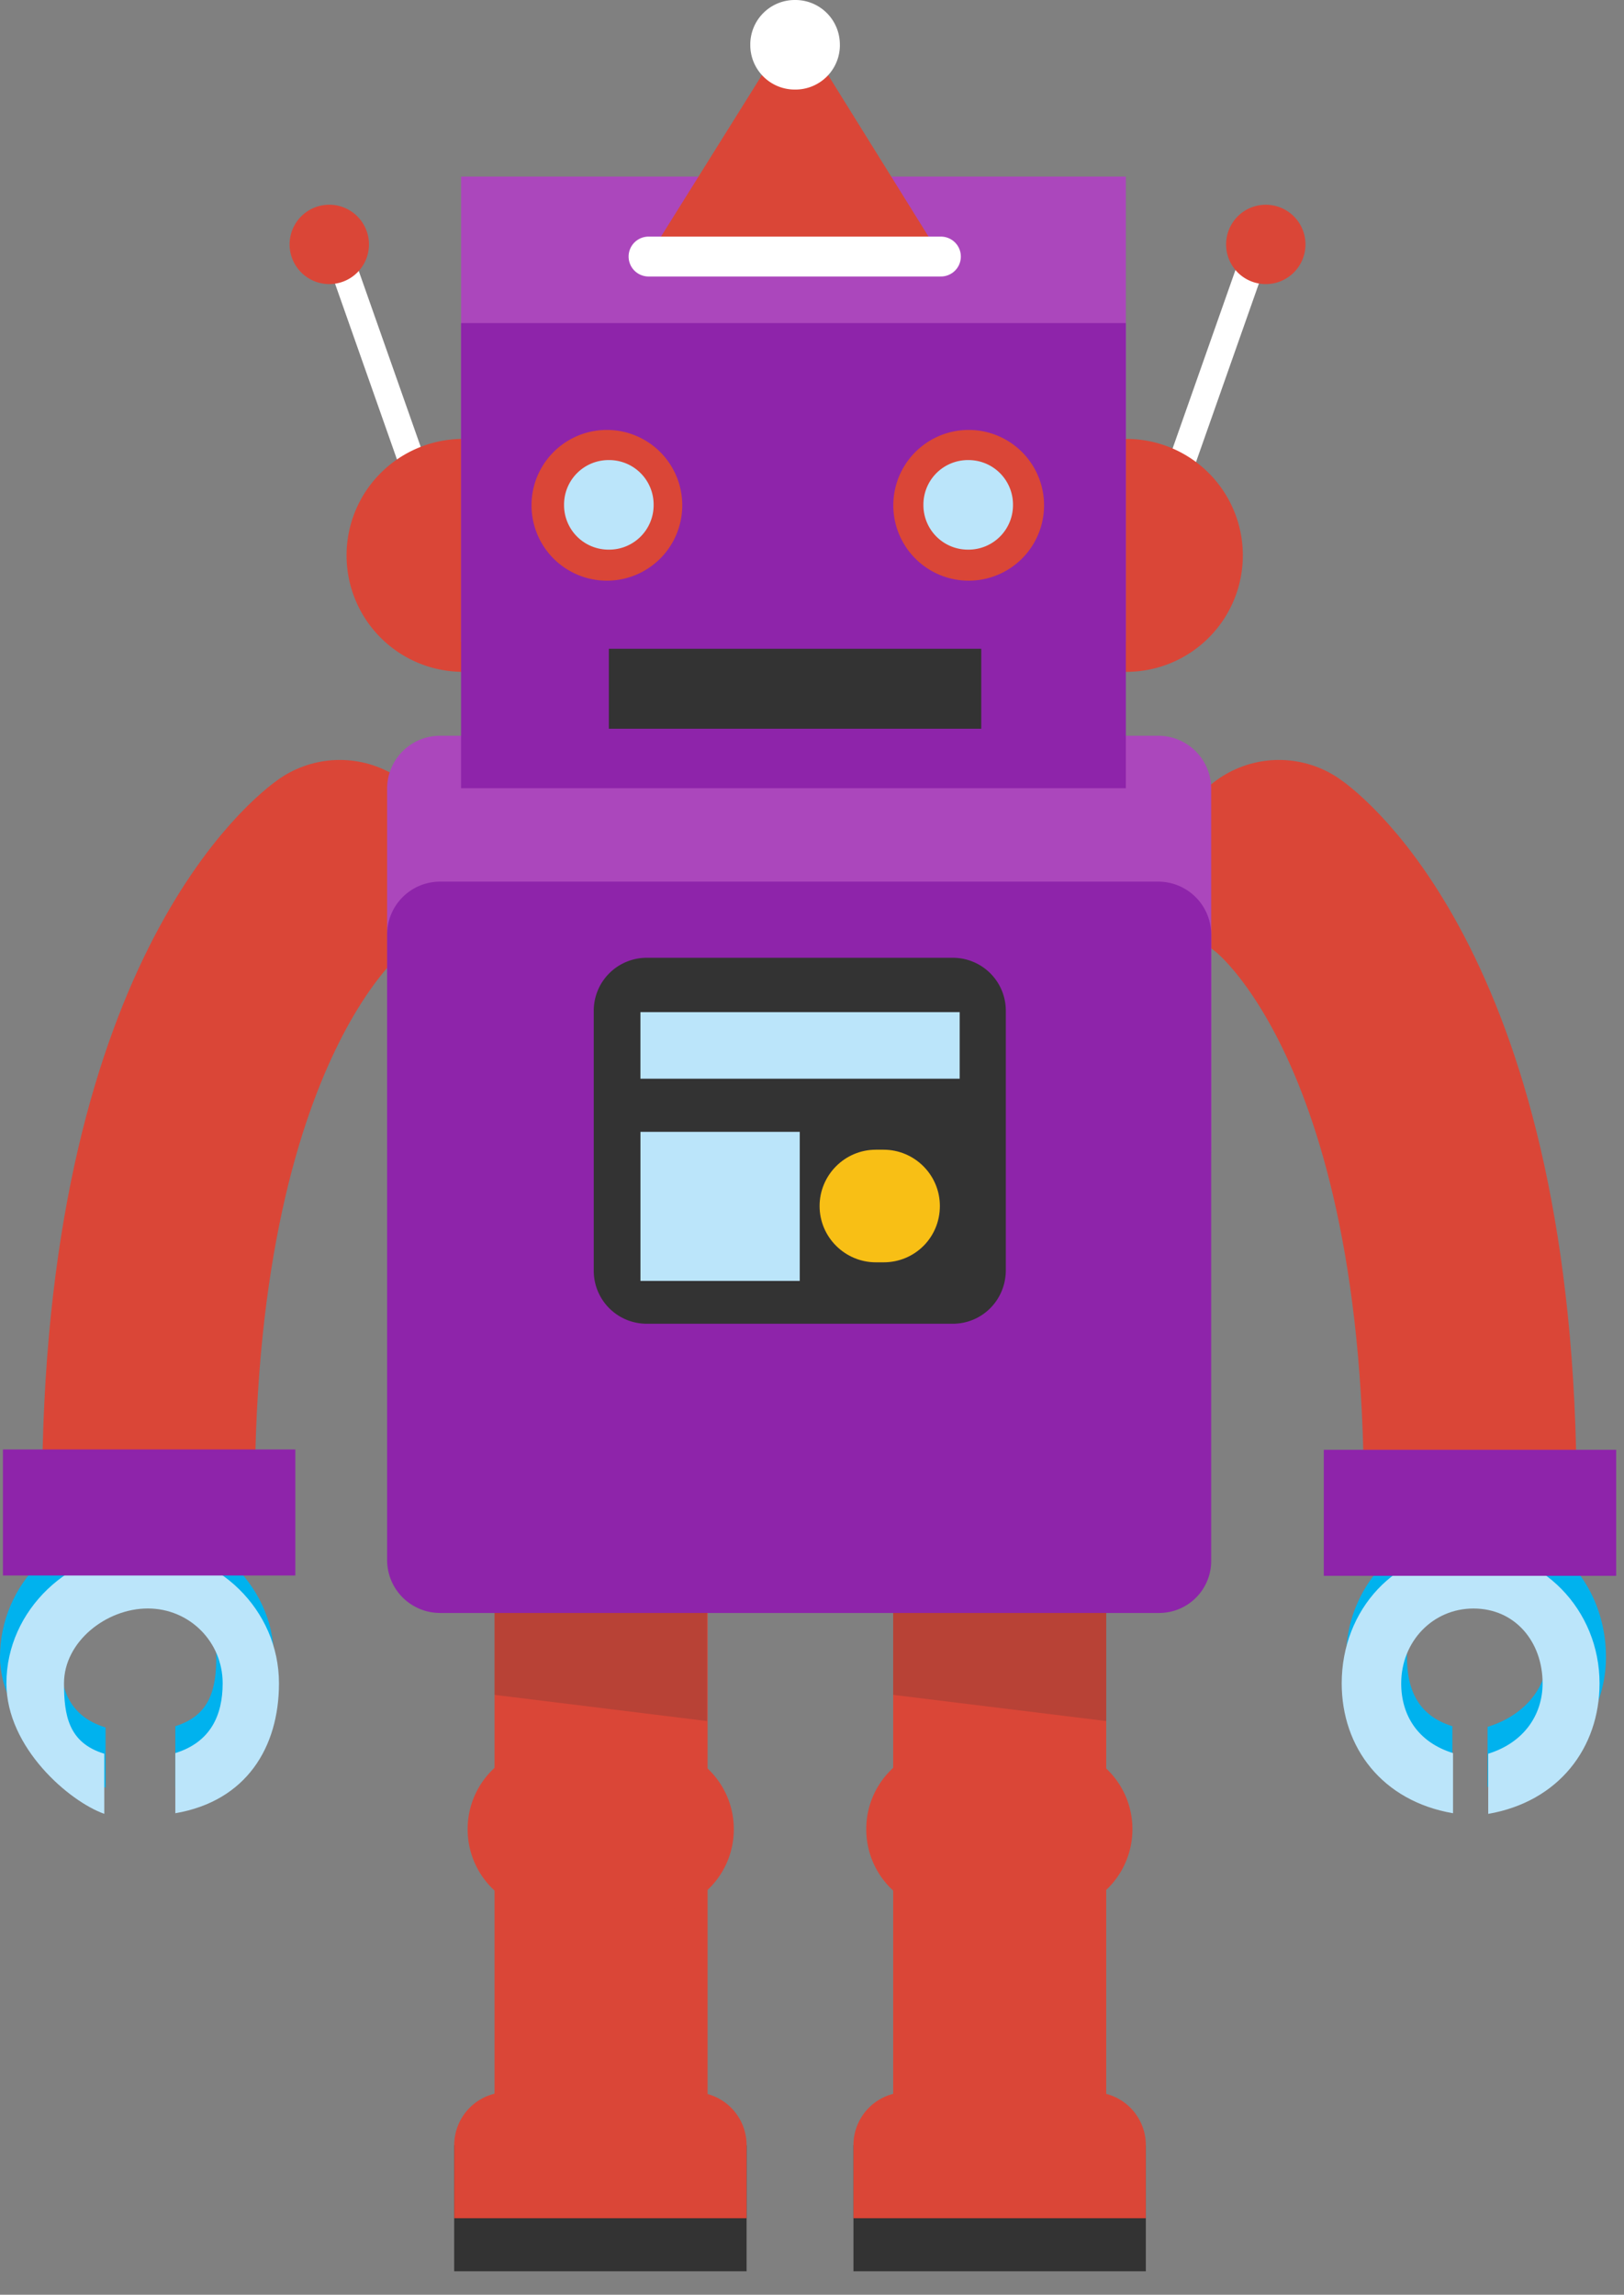 <svg width="46" height="65" fill="none" xmlns="http://www.w3.org/2000/svg"><rect width="100%" height="100%" fill="#808080" stroke="none"/><path d="M20.043 42.118h-6.035v20.714h6.035V42.118z" fill="#DA4637"/><path opacity=".2" d="M20.025 48.75l-6.017-.742v-7.775h6.017v8.518z" fill="#333"/><path d="M21.147 60.766h-8.282v3.57h8.282v-3.57z" fill="#333"/><path d="M21.166 62.832h-8.3v-2.066a1.5 1.5 0 011.503-1.504h5.274a1.5 1.5 0 011.504 1.504v2.066h.019zM18.43 54.17h-2.828a2.351 2.351 0 01-2.356-2.357 2.351 2.351 0 012.356-2.355h2.827a2.351 2.351 0 012.356 2.355 2.351 2.351 0 01-2.356 2.356z" fill="#DA4637"/><path d="M36.227 24.539s5.418 3.733 5.418 17.85" stroke="#DA4637" stroke-width="6.026" stroke-miterlimit="10" stroke-linecap="round" stroke-linejoin="round"/><path d="M45.489 46.938c0-2.084-1.523-3.77-3.607-3.77a3.751 3.751 0 00-3.751 3.77c0 1.813.997 3.335 3.008 3.68v-1.722c-.997-.308-1.287-1.07-1.287-1.976 0-1.178.98-2.12 2.157-2.12 1.178 0 1.812.942 1.812 2.12 0 .907-.67 1.686-1.685 1.994v1.703c2.012-.326 3.353-1.848 3.353-3.678z" fill="#00B2EE"/><path d="M45.307 47.682c0-2.085-1.63-3.77-3.697-3.77-2.084 0-3.606 1.685-3.606 3.77 0 1.812 1.142 3.334 3.153 3.679v-1.704c-.996-.308-1.468-1.07-1.468-1.975 0-1.178.888-2.12 2.048-2.12 1.178 0 1.957.942 1.957 2.12 0 .906-.543 1.685-1.54 1.993v1.704c1.994-.345 3.153-1.867 3.153-3.697z" fill="#BBE5FA"/><path d="M45.778 41.066h-8.282v3.57h8.282v-3.57z" fill="#8E24AA"/><path d="M9.624 24.539s-5.419 3.733-5.419 17.85" stroke="#DA4637" stroke-width="6.026" stroke-miterlimit="10" stroke-linecap="round" stroke-linejoin="round"/><path d="M0 46.938c0-2.084 1.722-3.77 3.788-3.77 2.084 0 3.969 1.686 3.969 3.77 0 1.812-.78 3.335-2.791 3.679v-1.722c.996-.308 1.16-1.069 1.16-1.975 0-1.178-1.052-2.12-2.211-2.12-1.16 0-2.211.96-2.211 2.138 0 .906.271 1.685 1.286 1.993v1.704C1.975 50.291 0 48.768 0 46.938z" fill="#00B2EE"/><path d="M.182 47.681c0-2.084 1.812-3.77 3.896-3.77 2.084 0 3.824 1.686 3.824 3.77 0 1.813-.924 3.335-2.936 3.68v-1.704c.997-.308 1.341-1.07 1.341-1.976 0-1.178-.942-2.12-2.12-2.12-1.178 0-2.374.942-2.374 2.12 0 .906.127 1.686 1.141 1.994v1.703c-.978-.344-2.772-1.866-2.772-3.697z" fill="#BBE5FA"/><path d="M.083 44.627h8.282v-3.57H.083v3.57z" fill="#8E24AA"/><path d="M31.334 42.118h-6.035v20.714h6.035V42.118z" fill="#DA4637"/><path opacity=".2" d="M31.334 48.75l-6.035-.742v-7.775h6.035v8.518z" fill="#333"/><path d="M32.456 60.766h-8.282v3.57h8.282v-3.57z" fill="#333"/><path d="M32.456 62.832h-8.282v-2.066a1.5 1.5 0 011.504-1.504h5.274a1.5 1.5 0 011.504 1.504v2.066zM29.72 54.17h-2.827a2.351 2.351 0 01-2.356-2.357 2.351 2.351 0 012.356-2.355h2.827a2.351 2.351 0 012.356 2.355 2.351 2.351 0 01-2.356 2.356z" fill="#DA4637"/><path d="M32.821 34.017H12.469a1.5 1.5 0 01-1.504-1.505V22.346a1.5 1.5 0 011.504-1.505h20.334a1.5 1.5 0 011.504 1.505v10.166a1.485 1.485 0 01-1.486 1.505z" fill="#AB47BC"/><path d="M32.821 45.688H12.469a1.5 1.5 0 01-1.504-1.505V26.477a1.5 1.5 0 011.504-1.504h20.334a1.5 1.5 0 011.504 1.504v17.706a1.474 1.474 0 01-1.486 1.505z" fill="#8E24AA"/><path d="M26.985 37.496h-8.662a1.5 1.5 0 01-1.505-1.504v-7.358a1.5 1.5 0 011.505-1.504h8.662a1.5 1.5 0 011.505 1.504v7.34c0 .852-.671 1.522-1.505 1.522z" fill="#333"/><path d="M29.213 14.462a1.26 1.26 0 01-1.269 1.269 1.26 1.26 0 01-1.268-1.269 1.26 1.26 0 011.268-1.269 1.26 1.26 0 011.269 1.269z" fill="#BBE5FA"/><path d="M9.453 6.796l2.7 7.666" stroke="#fff" stroke-width=".753" stroke-miterlimit="10"/><path d="M19.184 19.03h-6.126a3.299 3.299 0 010-6.597h6.126v6.596zM9.327 8.047a1.124 1.124 0 100-2.248 1.124 1.124 0 000 2.248z" fill="#DA4637"/><path d="M35.694 6.796l-2.7 7.666" stroke="#fff" stroke-width=".753" stroke-miterlimit="10"/><path d="M25.836 19.03h6.126a3.299 3.299 0 000-6.597h-6.126v6.596zM35.82 8.047a1.124 1.124 0 100-2.247 1.124 1.124 0 000 2.247z" fill="#DA4637"/><path d="M31.89 5.002H13.06v13.175h18.83V5.002z" fill="#AB47BC"/><path d="M26.651 7.267H18.37l3.77-6.035h.76l3.752 6.035z" fill="#DA4637"/><path d="M26.651 7.267H18.37" stroke="#fff" stroke-width="1.13" stroke-miterlimit="10" stroke-linecap="round" stroke-linejoin="round"/><path d="M31.89 9.152H13.06v13.175h18.83V9.152z" fill="#8E24AA"/><path d="M17.19 16.448a2.135 2.135 0 100-4.27 2.135 2.135 0 000 4.27z" fill="#DA4637"/><path d="M18.514 14.3a1.26 1.26 0 01-1.269 1.269 1.26 1.26 0 01-1.268-1.269 1.26 1.26 0 011.268-1.268 1.26 1.26 0 011.269 1.268z" fill="#BBE5FA"/><path d="M23.79 1.269a1.26 1.26 0 01-1.27 1.268 1.26 1.26 0 01-1.268-1.268A1.26 1.26 0 0122.521 0a1.26 1.26 0 011.268 1.269z" fill="#fff"/><path d="M27.438 16.448a2.135 2.135 0 100-4.27 2.135 2.135 0 000 4.27z" fill="#DA4637"/><path d="M27.794 18.377H17.246v2.265h10.548v-2.265z" fill="#333"/><path d="M28.693 14.3a1.26 1.26 0 01-1.268 1.269 1.26 1.26 0 01-1.269-1.269 1.26 1.26 0 011.269-1.268 1.26 1.26 0 011.268 1.268zM27.184 28.67H18.14v1.885h9.043V28.67zM22.653 32.06h-4.512v4.222h4.512v-4.223z" fill="#BBE5FA"/><path d="M25.027 35.756h-.217c-.87 0-1.595-.707-1.595-1.595 0-.87.707-1.595 1.595-1.595h.217c.87 0 1.595.707 1.595 1.595s-.707 1.595-1.595 1.595z" fill="#F8BF15"/></svg>